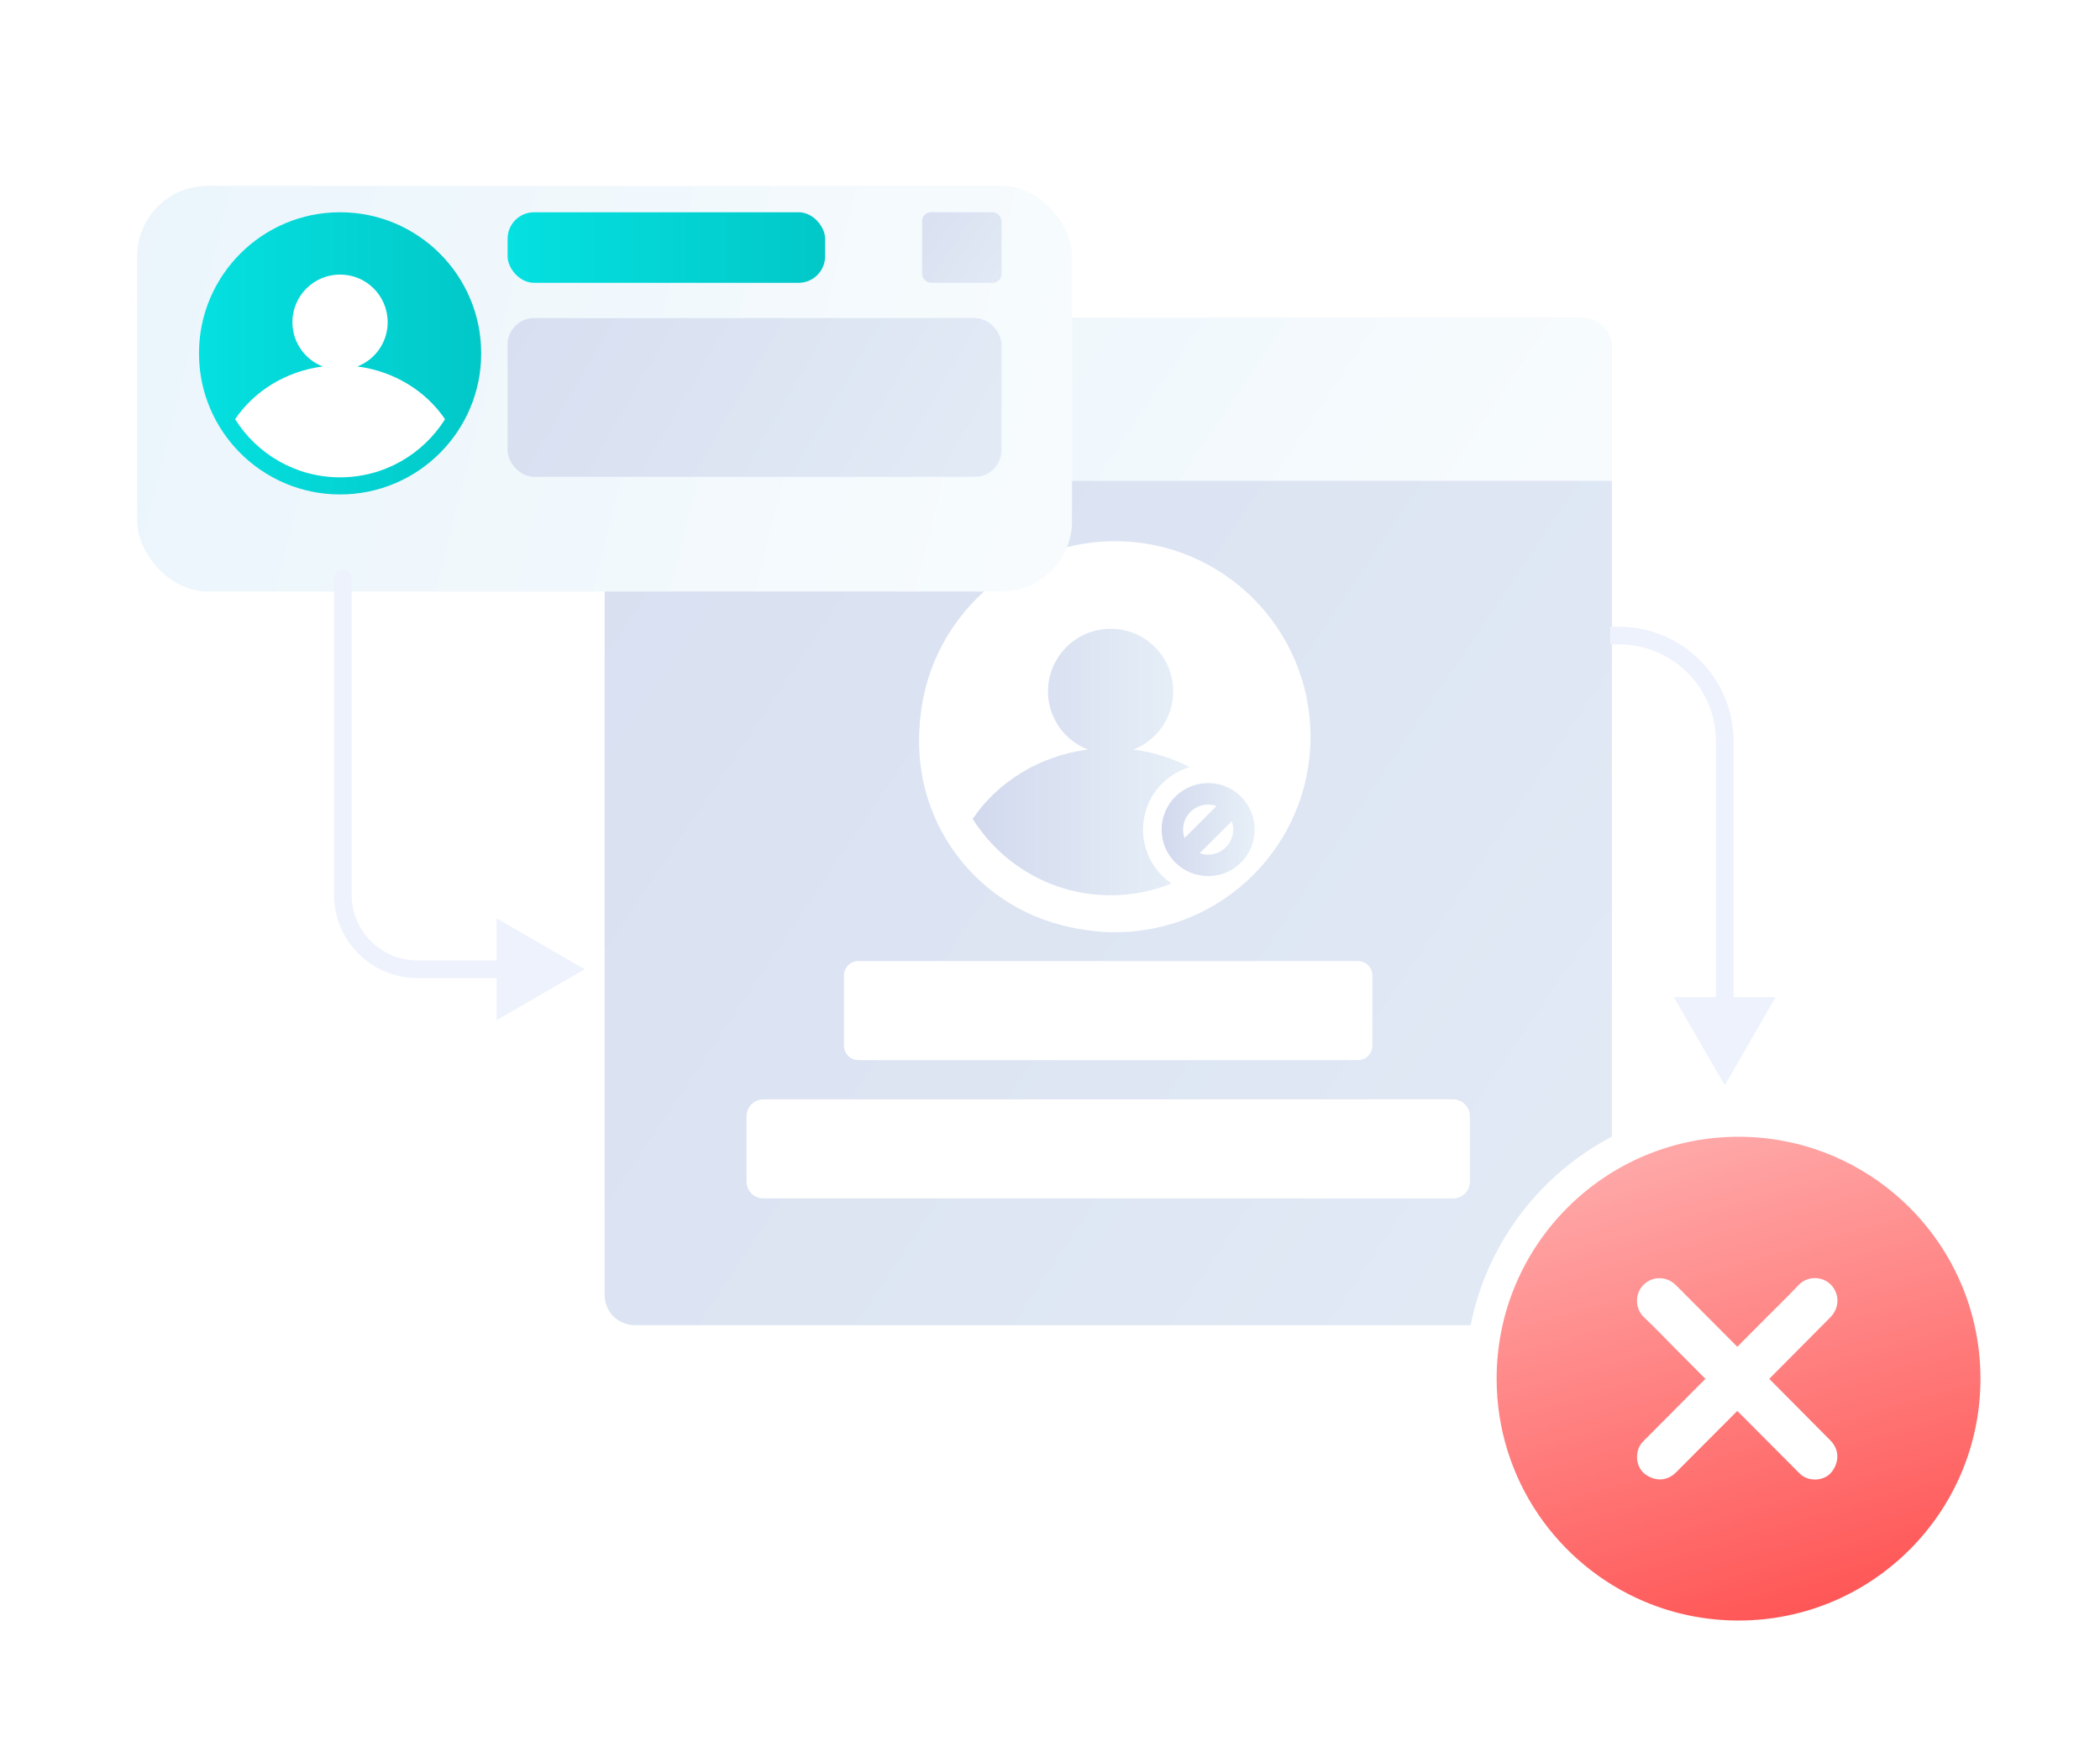 <svg width="133" height="111" viewBox="0 0 133 111" fill="none" xmlns="http://www.w3.org/2000/svg">
<g clip-path="url(#clip0_12478_336869)">
<path d="M100.176 20.148H40.203C39.148 20.148 38.293 21.004 38.293 22.059V82.032C38.293 83.087 39.148 83.942 40.203 83.942H100.176C101.231 83.942 102.087 83.087 102.087 82.032V22.059C102.087 21.004 101.231 20.148 100.176 20.148Z" fill="url(#paint0_linear_12478_336869)"/>
<path d="M40.136 20.148H100.243C101.26 20.148 102.087 20.975 102.087 21.992V30.459H38.293V21.992C38.293 20.975 39.12 20.148 40.136 20.148Z" fill="url(#paint1_linear_12478_336869)"/>
<path d="M70.181 58.964C76.792 58.964 82.151 53.604 82.151 46.993C82.151 40.383 76.792 35.023 70.181 35.023C63.57 35.023 58.211 40.383 58.211 46.993C58.211 53.604 63.57 58.964 70.181 58.964Z" fill="url(#paint2_linear_12478_336869)"/>
<path d="M70.614 59.049C77.454 59.049 82.998 53.505 82.998 46.665C82.998 39.826 77.454 34.281 70.614 34.281C63.775 34.281 58.23 39.826 58.23 46.665C58.23 53.505 63.775 59.049 70.614 59.049Z" fill="white"/>
<path fill-rule="evenodd" clip-rule="evenodd" d="M74.197 55.96C73.108 55.217 72.392 53.966 72.392 52.548C72.392 50.675 73.641 49.093 75.352 48.59C74.268 48.029 73.063 47.645 71.782 47.478C73.256 46.908 74.303 45.473 74.303 43.796C74.303 41.604 72.533 39.828 70.341 39.828C68.149 39.828 66.373 41.604 66.373 43.796C66.373 45.473 67.42 46.908 68.894 47.478C65.82 47.878 63.184 49.533 61.605 51.868C63.425 54.772 66.658 56.707 70.341 56.707C71.705 56.707 73.006 56.441 74.197 55.96Z" fill="url(#paint3_linear_12478_336869)"/>
<path fill-rule="evenodd" clip-rule="evenodd" d="M76.517 49.602C74.889 49.602 73.57 50.921 73.57 52.548C73.57 54.175 74.889 55.494 76.517 55.494C78.144 55.494 79.463 54.175 79.463 52.548C79.463 50.921 78.144 49.602 76.517 49.602ZM74.93 52.548C74.93 51.672 75.641 50.962 76.517 50.962C76.704 50.962 76.883 50.994 77.05 51.053L75.022 53.081C74.963 52.914 74.93 52.735 74.93 52.548ZM75.984 54.043L78.011 52.015C78.071 52.181 78.103 52.361 78.103 52.548C78.103 53.424 77.393 54.135 76.517 54.135C76.33 54.135 76.15 54.102 75.984 54.043Z" fill="url(#paint4_linear_12478_336869)"/>
<path d="M86.006 60.875H54.364C53.861 60.875 53.453 61.283 53.453 61.785V66.237C53.453 66.74 53.861 67.148 54.364 67.148H86.006C86.509 67.148 86.917 66.74 86.917 66.237V61.785C86.917 61.283 86.509 60.875 86.006 60.875Z" fill="white"/>
<path d="M92.028 69.637H48.348C47.759 69.637 47.281 70.114 47.281 70.704V74.843C47.281 75.432 47.759 75.909 48.348 75.909H92.028C92.617 75.909 93.095 75.432 93.095 74.843V70.704C93.095 70.114 92.617 69.637 92.028 69.637Z" fill="white"/>
</g>
<path d="M103.78 102.363C105.727 103.184 107.866 103.637 110.109 103.637C119.116 103.637 126.418 96.335 126.418 87.327C126.418 82.355 124.192 77.901 120.685 74.912C117.837 72.483 114.143 71.017 110.109 71.017C101.1 71.017 93.798 78.32 93.798 87.327C93.798 94.092 97.917 99.893 103.78 102.363ZM103.78 102.363L104.164 101.452L103.78 102.363Z" fill="url(#paint5_linear_12478_336869)" stroke="white" stroke-width="1.977"/>
<path d="M112.053 87.338C113.791 85.592 115.365 84.007 115.926 83.438C116.518 82.84 116.515 81.932 115.939 81.36C115.413 80.839 114.48 80.79 113.898 81.411C113.252 82.1 112.569 82.755 111.903 83.425L110.03 85.307C108.291 83.559 106.712 81.975 106.145 81.409C105.549 80.814 104.646 80.817 104.078 81.395C103.558 81.924 103.509 82.861 104.128 83.447C104.814 84.096 105.466 84.781 106.132 85.451L108.008 87.338C106.24 89.115 104.475 90.888 104.141 91.227C104.043 91.326 103.942 91.43 103.872 91.549C103.524 92.148 103.662 92.969 104.167 93.358C104.81 93.853 105.582 93.828 106.145 93.266C106.712 92.701 108.29 91.117 110.029 89.371C111.796 91.146 113.558 92.916 113.895 93.252C113.994 93.35 114.097 93.452 114.216 93.522C114.812 93.872 115.629 93.734 116.015 93.225C116.508 92.579 116.482 91.804 115.923 91.238C115.362 90.669 113.789 89.085 112.051 87.338H112.053Z" fill="white"/>
<g filter="url(#filter0_d_12478_336869)">
<rect x="7.57" y="9.539" width="59.208" height="25.694" rx="4.469" fill="url(#paint6_linear_12478_336869)"/>
</g>
<path d="M21.539 31.319C26.474 31.319 30.476 27.318 30.476 22.382C30.476 17.447 26.474 13.445 21.539 13.445C16.603 13.445 12.602 17.447 12.602 22.382C12.602 27.318 16.603 31.319 21.539 31.319Z" fill="url(#paint7_linear_12478_336869)"/>
<path d="M28.186 26.553C26.797 28.763 24.341 30.235 21.538 30.235C18.736 30.235 16.275 28.763 14.891 26.553C16.092 24.776 18.098 23.517 20.437 23.212C19.315 22.779 18.519 21.686 18.519 20.41C18.519 18.742 19.87 17.391 21.538 17.391C23.206 17.391 24.553 18.742 24.553 20.41C24.553 21.686 23.757 22.779 22.635 23.212C24.974 23.517 26.98 24.776 28.186 26.553Z" fill="white"/>
<rect x="32.148" y="13.445" width="20.108" height="4.469" rx="1.676" fill="url(#paint8_linear_12478_336869)"/>
<rect x="58.402" y="13.445" width="5.027" height="4.469" rx="0.559" fill="url(#paint9_linear_12478_336869)"/>
<rect x="32.148" y="20.148" width="31.28" height="10.054" rx="1.676" fill="url(#paint10_linear_12478_336869)"/>
<path d="M102.531 40.816L101.973 40.816L101.973 39.699L102.531 39.699L102.531 40.816ZM109.234 68.745L106.009 63.159L112.459 63.159L109.234 68.745ZM109.793 46.961L109.793 63.718L108.675 63.718L108.675 46.961L109.793 46.961ZM102.531 39.699C106.542 39.699 109.793 42.95 109.793 46.961L108.675 46.961C108.675 43.567 105.925 40.816 102.531 40.816L102.531 39.699Z" fill="#EEF2FC"/>
<path d="M22.273 36.645C22.273 36.336 22.023 36.086 21.715 36.086C21.406 36.086 21.156 36.336 21.156 36.645H22.273ZM37.036 61.395L31.451 58.17V64.619L37.036 61.395ZM21.156 36.645V56.68H22.273V36.645H21.156ZM26.429 61.953H32.009V60.836H26.429V61.953ZM21.156 56.68C21.156 59.592 23.517 61.953 26.429 61.953V60.836C24.134 60.836 22.273 58.975 22.273 56.68H21.156Z" fill="#EEF2FC"/>
<defs>
<filter id="filter0_d_12478_336869" x="5.895" y="8.98" width="64.793" height="31.281" filterUnits="userSpaceOnUse" color-interpolation-filters="sRGB">
<feFlood flood-opacity="0" result="BackgroundImageFix"/>
<feColorMatrix in="SourceAlpha" type="matrix" values="0 0 0 0 0 0 0 0 0 0 0 0 0 0 0 0 0 0 127 0" result="hardAlpha"/>
<feOffset dx="1.117" dy="2.234"/>
<feGaussianBlur stdDeviation="1.396"/>
<feComposite in2="hardAlpha" operator="out"/>
<feColorMatrix type="matrix" values="0 0 0 0 0 0 0 0 0 0.175 0 0 0 0 0.438 0 0 0 0.07 0"/>
<feBlend mode="normal" in2="BackgroundImageFix" result="effect1_dropShadow_12478_336869"/>
<feBlend mode="normal" in="SourceGraphic" in2="effect1_dropShadow_12478_336869" result="shape"/>
</filter>
<linearGradient id="paint0_linear_12478_336869" x1="-11.911" y1="-3.144" x2="146.001" y2="103.006" gradientUnits="userSpaceOnUse">
<stop stop-color="#D2D9EE"/>
<stop offset="1" stop-color="#E7F0F8"/>
</linearGradient>
<linearGradient id="paint1_linear_12478_336869" x1="15.604" y1="-10.958" x2="120.782" y2="59.745" gradientUnits="userSpaceOnUse">
<stop stop-color="#E2F1FA"/>
<stop offset="1" stop-color="white"/>
</linearGradient>
<linearGradient id="paint2_linear_12478_336869" x1="118.117" y1="24.215" x2="84.821" y2="40.034" gradientUnits="userSpaceOnUse">
<stop stop-color="#E2F1FA"/>
<stop offset="1" stop-color="white"/>
</linearGradient>
<linearGradient id="paint3_linear_12478_336869" x1="61.605" y1="48.267" x2="75.352" y2="48.267" gradientUnits="userSpaceOnUse">
<stop stop-color="#D2D9EE"/>
<stop offset="1" stop-color="#E7F0F8"/>
</linearGradient>
<linearGradient id="paint4_linear_12478_336869" x1="73.57" y1="52.548" x2="79.463" y2="52.548" gradientUnits="userSpaceOnUse">
<stop stop-color="#D2D9EE"/>
<stop offset="1" stop-color="#E7F0F8"/>
</linearGradient>
<linearGradient id="paint5_linear_12478_336869" x1="111.547" y1="107.408" x2="100.336" y2="68.524" gradientUnits="userSpaceOnUse">
<stop stop-color="#FF4B4B"/>
<stop offset="1" stop-color="#FFB6B6"/>
</linearGradient>
<linearGradient id="paint6_linear_12478_336869" x1="-13.488" y1="-67.974" x2="119.881" y2="-34.582" gradientUnits="userSpaceOnUse">
<stop stop-color="#E2F1FA"/>
<stop offset="1" stop-color="white"/>
</linearGradient>
<linearGradient id="paint7_linear_12478_336869" x1="12.601" y1="22.383" x2="30.475" y2="22.383" gradientUnits="userSpaceOnUse">
<stop stop-color="#05E0E0"/>
<stop offset="1" stop-color="#02C8C8"/>
</linearGradient>
<linearGradient id="paint8_linear_12478_336869" x1="32.148" y1="15.68" x2="52.256" y2="15.68" gradientUnits="userSpaceOnUse">
<stop stop-color="#05E0E0"/>
<stop offset="1" stop-color="#02C8C8"/>
</linearGradient>
<linearGradient id="paint9_linear_12478_336869" x1="52.258" y1="11.211" x2="67.339" y2="21.544" gradientUnits="userSpaceOnUse">
<stop stop-color="#D2D9EE"/>
<stop offset="1" stop-color="#E7F0F8"/>
</linearGradient>
<linearGradient id="paint10_linear_12478_336869" x1="18.743" y1="11.77" x2="72.365" y2="42.77" gradientUnits="userSpaceOnUse">
<stop stop-color="#D2D9EE"/>
<stop offset="1" stop-color="#E7F0F8"/>
</linearGradient>
<clipPath id="clip0_12478_336869">
<rect width="63.794" height="63.794" fill="white" transform="translate(38.293 20.148)"/>
</clipPath>
</defs>
</svg>
